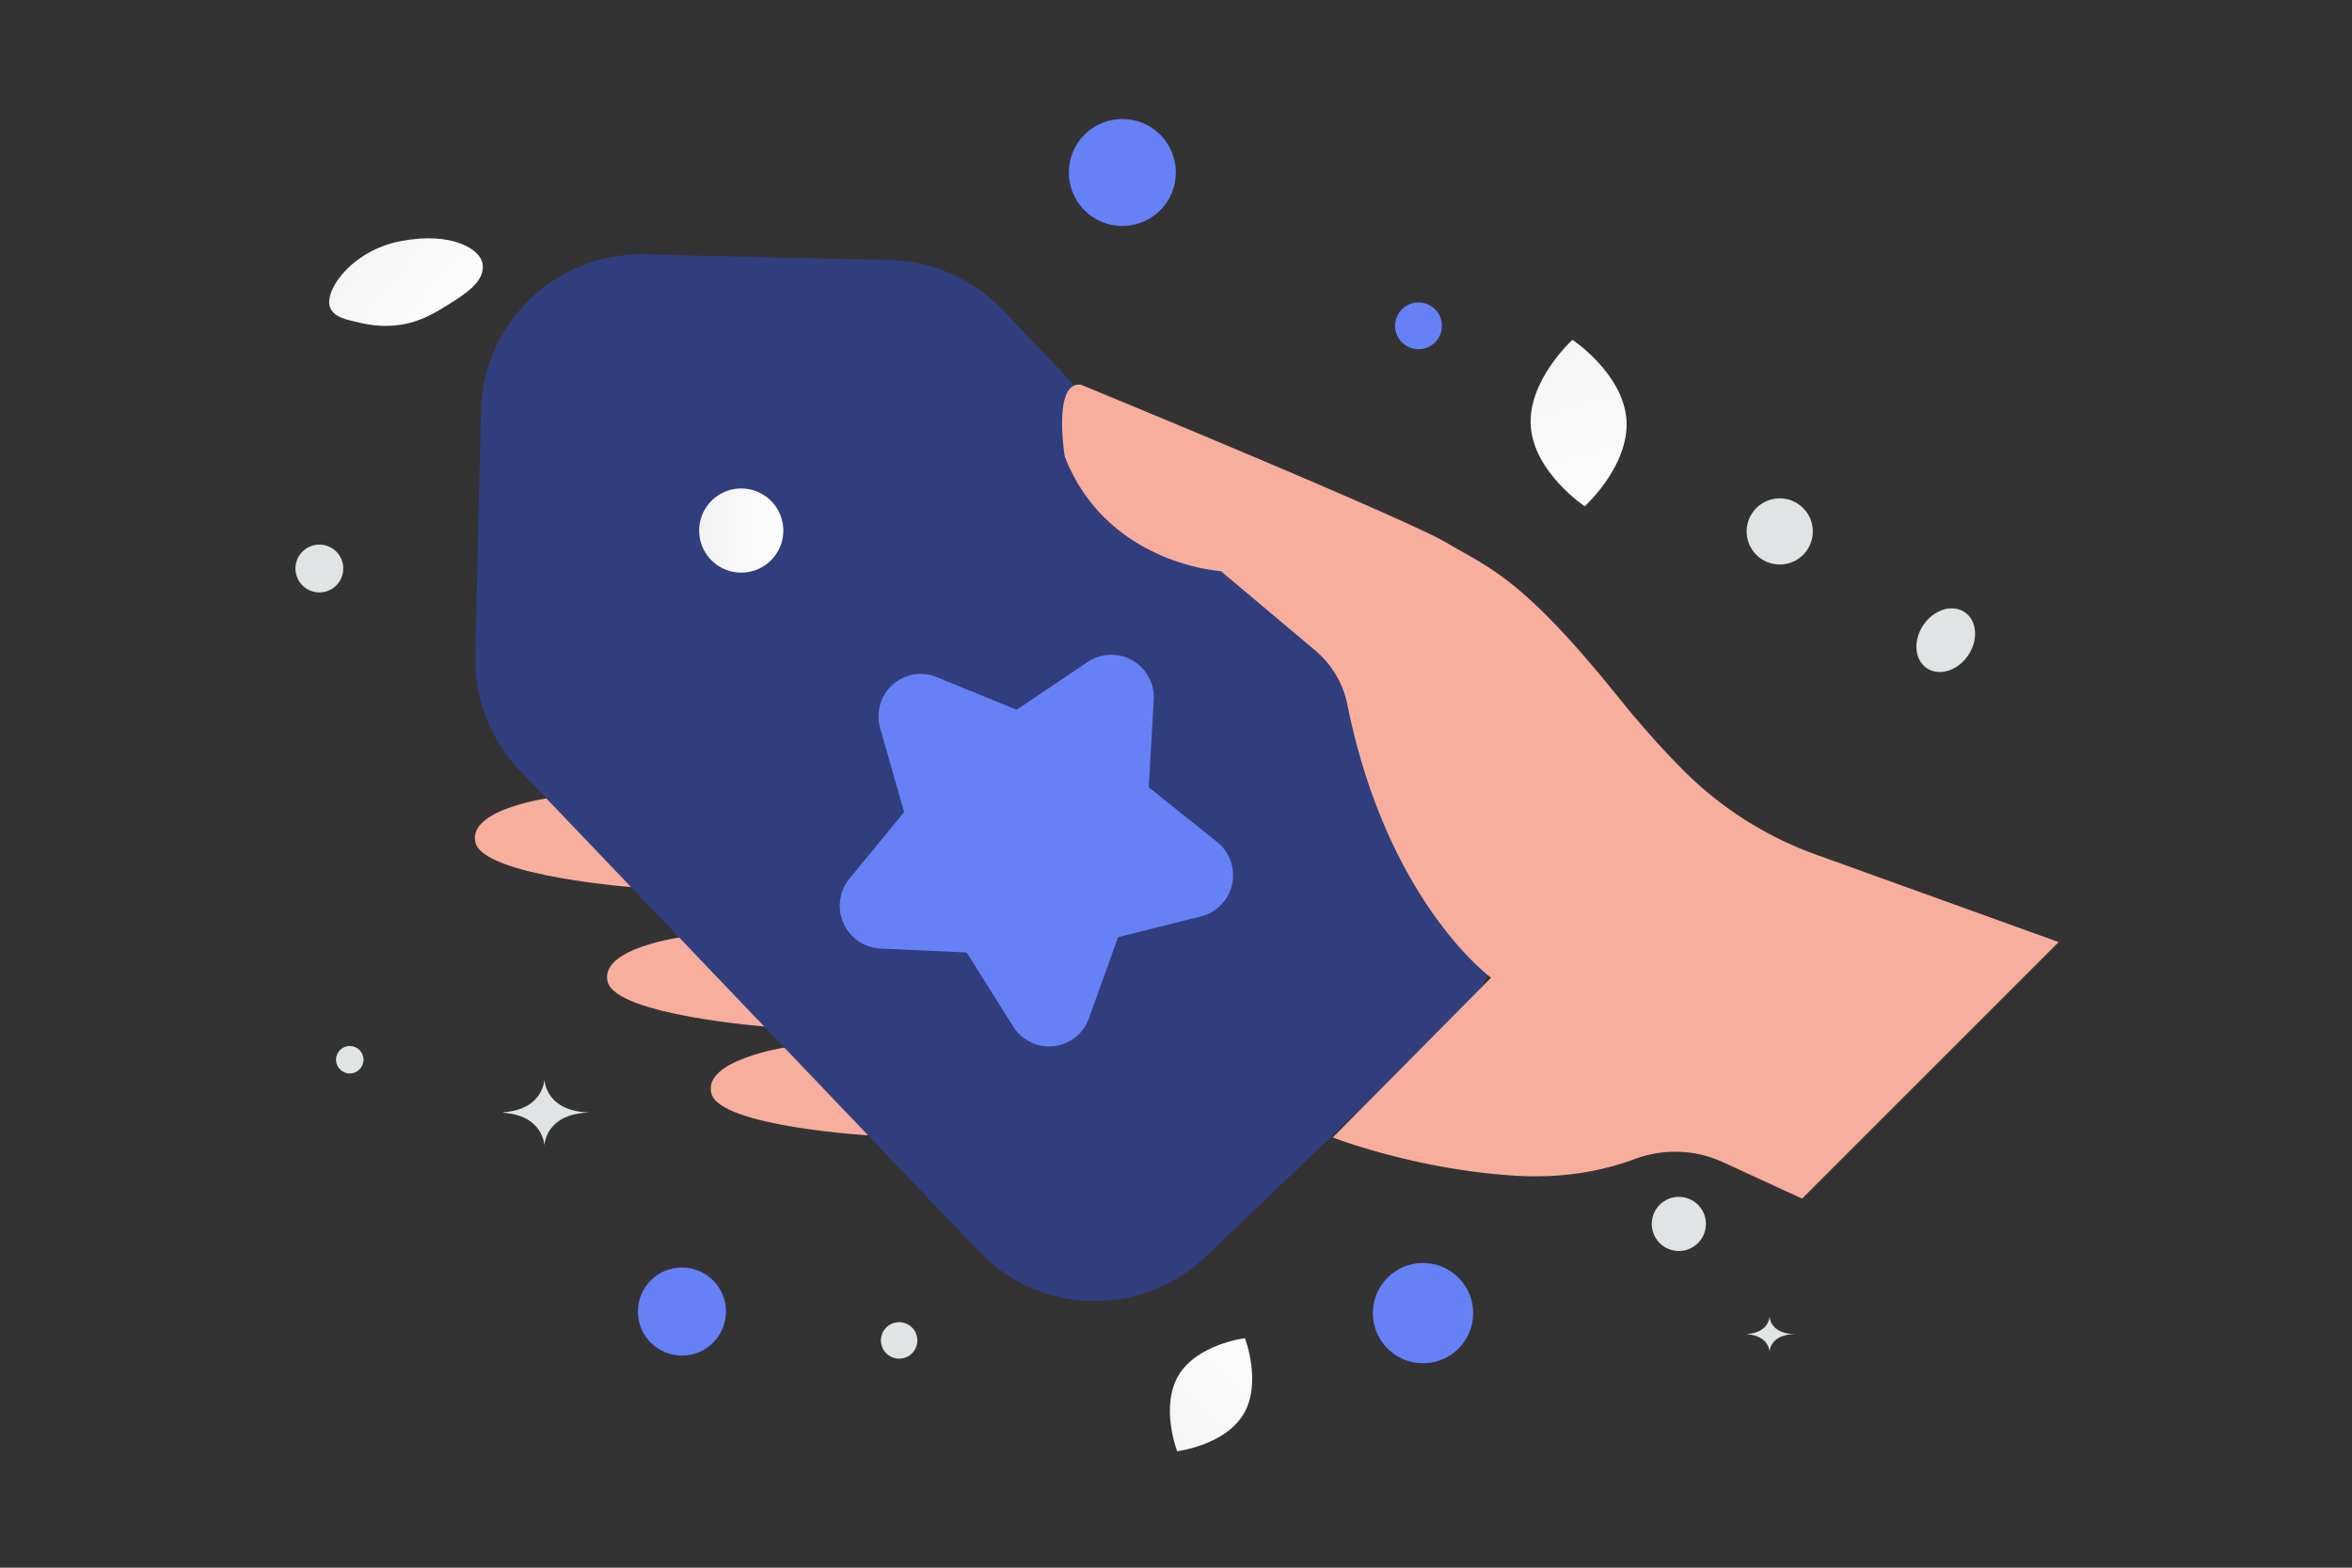 <svg width="900" height="600" viewBox="0 0 900 600" fill="none" xmlns="http://www.w3.org/2000/svg"><rect x="0" y="0" width="900" height="600" fill="#333333" stroke="none"/><path fill="transparent" d="M0 0h900v600H0z"/><path d="M210.697 305.304s-31.977 4.26-28.768 17.174c3.207 12.911 61.569 17.219 61.569 17.219l-32.801-34.393zm50.592 53.274s-31.981 4.227-28.788 17.142c3.193 12.915 61.551 17.289 61.551 17.289l-32.763-34.431zm39.397 42.27s-31.897 4.818-28.466 17.671c3.431 12.854 61.86 16.148 61.86 16.148l-33.394-33.819z" fill="#F8AE9D"/><path d="M184.651 100.899c.812 5.473-3.469 9.62-11.538 14.698-6.07 3.818-11.546 7.375-19.573 8.661-5.617.901-10.998.406-15.469-.658-4.844-1.153-11.002-1.982-11.995-6.767-1.364-6.573 8.984-20.996 27.134-24.52 19.939-3.868 30.649 3.236 31.441 8.586z" fill="url(#a)"/><path d="M622.355 160.555c1.297 17.597-15.956 33.222-15.956 33.222s-19.347-12.917-20.631-30.518c-1.298-17.598 15.942-33.219 15.942-33.219s19.347 12.917 20.645 30.515z" fill="url(#b)"/><path d="M475.826 541.249c7.16-11.947.541-29.086.541-29.086s-18.224 2.241-25.376 14.195c-7.16 11.946-.549 29.078-.549 29.078s18.224-2.241 25.384-14.187z" fill="url(#c)"/><circle cx="429.466" cy="66.015" r="20.477" transform="rotate(124.114 429.466 66.015)" fill="#6680f6"/><circle cx="260.943" cy="501.966" r="16.857" transform="rotate(90 260.943 501.966)" fill="#6680f6"/><circle r="19.197" transform="matrix(0 1 1 0 544.523 502.568)" fill="#6680f6"/><circle r="8.959" transform="scale(-1 1) rotate(55.886 -388.94 -449.299)" fill="#6680f6"/><circle r="11.518" transform="matrix(0 1 1 0 613.313 394.65)" fill="#E1E4E5"/><circle r="10.362" transform="matrix(0 1 1 0 642.41 468.434)" fill="#E1E4E5"/><circle r="12.663" transform="scale(-1 1) rotate(55.886 -532.236 -540.25)" fill="#E1E4E5"/><circle r="6.977" transform="scale(1 -1) rotate(15 2120.42 1050.184)" fill="#E1E4E5"/><circle r="5.262" transform="matrix(0 1 1 0 133.839 405.585)" fill="#E1E4E5"/><ellipse rx="12.937" ry="10.35" transform="scale(-1 1) rotate(55.886 -603.229 -579.323)" fill="#E1E4E5"/><circle r="9.152" transform="scale(1 -1) rotate(15 887.47 355.342)" fill="#E1E4E5"/><path d="M192.609 425.883v-.184c15.463-1.092 15.701-12.591 15.701-12.591s.247 12.68 18.114 12.68c-17.867 0-18.114 12.681-18.114 12.681s-.238-11.495-15.701-12.586zm475.904 84.778v-.097c8.475-.576 8.606-6.646 8.606-6.646s.135 6.693 9.929 6.693c-9.794 0-9.929 6.694-9.929 6.694s-.131-6.068-8.606-6.644z" fill="#E1E4E5"/><path fill-rule="evenodd" clip-rule="evenodd" d="m198.19 251.461 2.179-93.834c.577-24.865 21.181-44.534 46.025-43.957l93.833 2.179c11.94.277 23.257 5.293 31.514 13.92L547.525 313.91c17.161 17.977 16.499 46.458-1.477 63.619l-96.012 91.654c-17.976 17.161-46.458 16.499-63.618-1.477L210.633 283.565a45.01 45.01 0 0 1-12.443-32.104z" fill="#303E7E" stroke="#303E7E" stroke-width="32.644" stroke-linecap="round" stroke-linejoin="round"/><path d="M279.354 198.774a6.055 6.055 0 1 1 8.564 8.563 6.055 6.055 0 0 1-8.564-8.563" stroke="url(#d)" stroke-width="20.088" stroke-linecap="round" stroke-linejoin="round"/><path fill-rule="evenodd" clip-rule="evenodd" d="M460.923 328.042a8.822 8.822 0 0 1 3.213 8.692 8.628 8.628 0 0 1-6.329 6.665l-35.703 8.983-12.563 34.94a8.605 8.605 0 0 1-7.214 5.603c-3.276.33-6.469-1.238-8.242-4.047l-19.916-31.688-36.903-1.672c-3.31-.162-6.259-2.191-7.619-5.241-1.359-3.051-.896-6.6 1.197-9.17l23.429-28.56-10.248-35.996c-.904-3.197.065-6.619 2.501-8.835a8.607 8.607 0 0 1 8.99-1.619l34.374 14.038 30.551-20.543a8.627 8.627 0 0 1 9.196-.263 8.822 8.822 0 0 1 4.321 8.207l-2.138 37.222 29.103 23.284z" fill="#6680f6" stroke="#6680f6" stroke-width="15.066" stroke-linecap="round" stroke-linejoin="round"/><path d="m787.77 360.557-98.19 98.19-30.217-13.925c-10.703-4.931-22.892-5.314-33.881-1.202-10.349 3.873-25.8 7.564-45.556 6.361-38.45-2.342-69.91-14.64-69.91-14.64l60.551-61.153s-39.735-28.782-54.989-104.524c-1.634-8.107-6.005-15.424-12.346-20.757l-36.05-30.316s-43.669-2.564-59.737-43.85c0 0-4.744-28.859 6.19-27.493 0 0 123.713 50.87 140.008 60.534 16.295 9.663 28.877 13.4 65.246 58.614 9.631 11.97 18.213 21.396 25.634 28.788a137.302 137.302 0 0 0 50.321 31.874l92.926 33.499z" fill="#F8AE9D"/><defs><linearGradient id="a" x1="189.366" y1="136.792" x2="104.046" y2="65.828" gradientUnits="userSpaceOnUse"><stop stop-color="#fff"/><stop offset="1" stop-color="#EEE"/></linearGradient><linearGradient id="b" x1="622.102" y1="225.998" x2="575.79" y2="66.345" gradientUnits="userSpaceOnUse"><stop stop-color="#fff"/><stop offset="1" stop-color="#EEE"/></linearGradient><linearGradient id="c" x1="498.874" y1="495.019" x2="409.561" y2="591.144" gradientUnits="userSpaceOnUse"><stop stop-color="#fff"/><stop offset="1" stop-color="#EEE"/></linearGradient><linearGradient id="d" x1="300.948" y1="202.708" x2="257.719" y2="203.211" gradientUnits="userSpaceOnUse"><stop stop-color="#fff"/><stop offset="1" stop-color="#EEE"/></linearGradient></defs></svg>